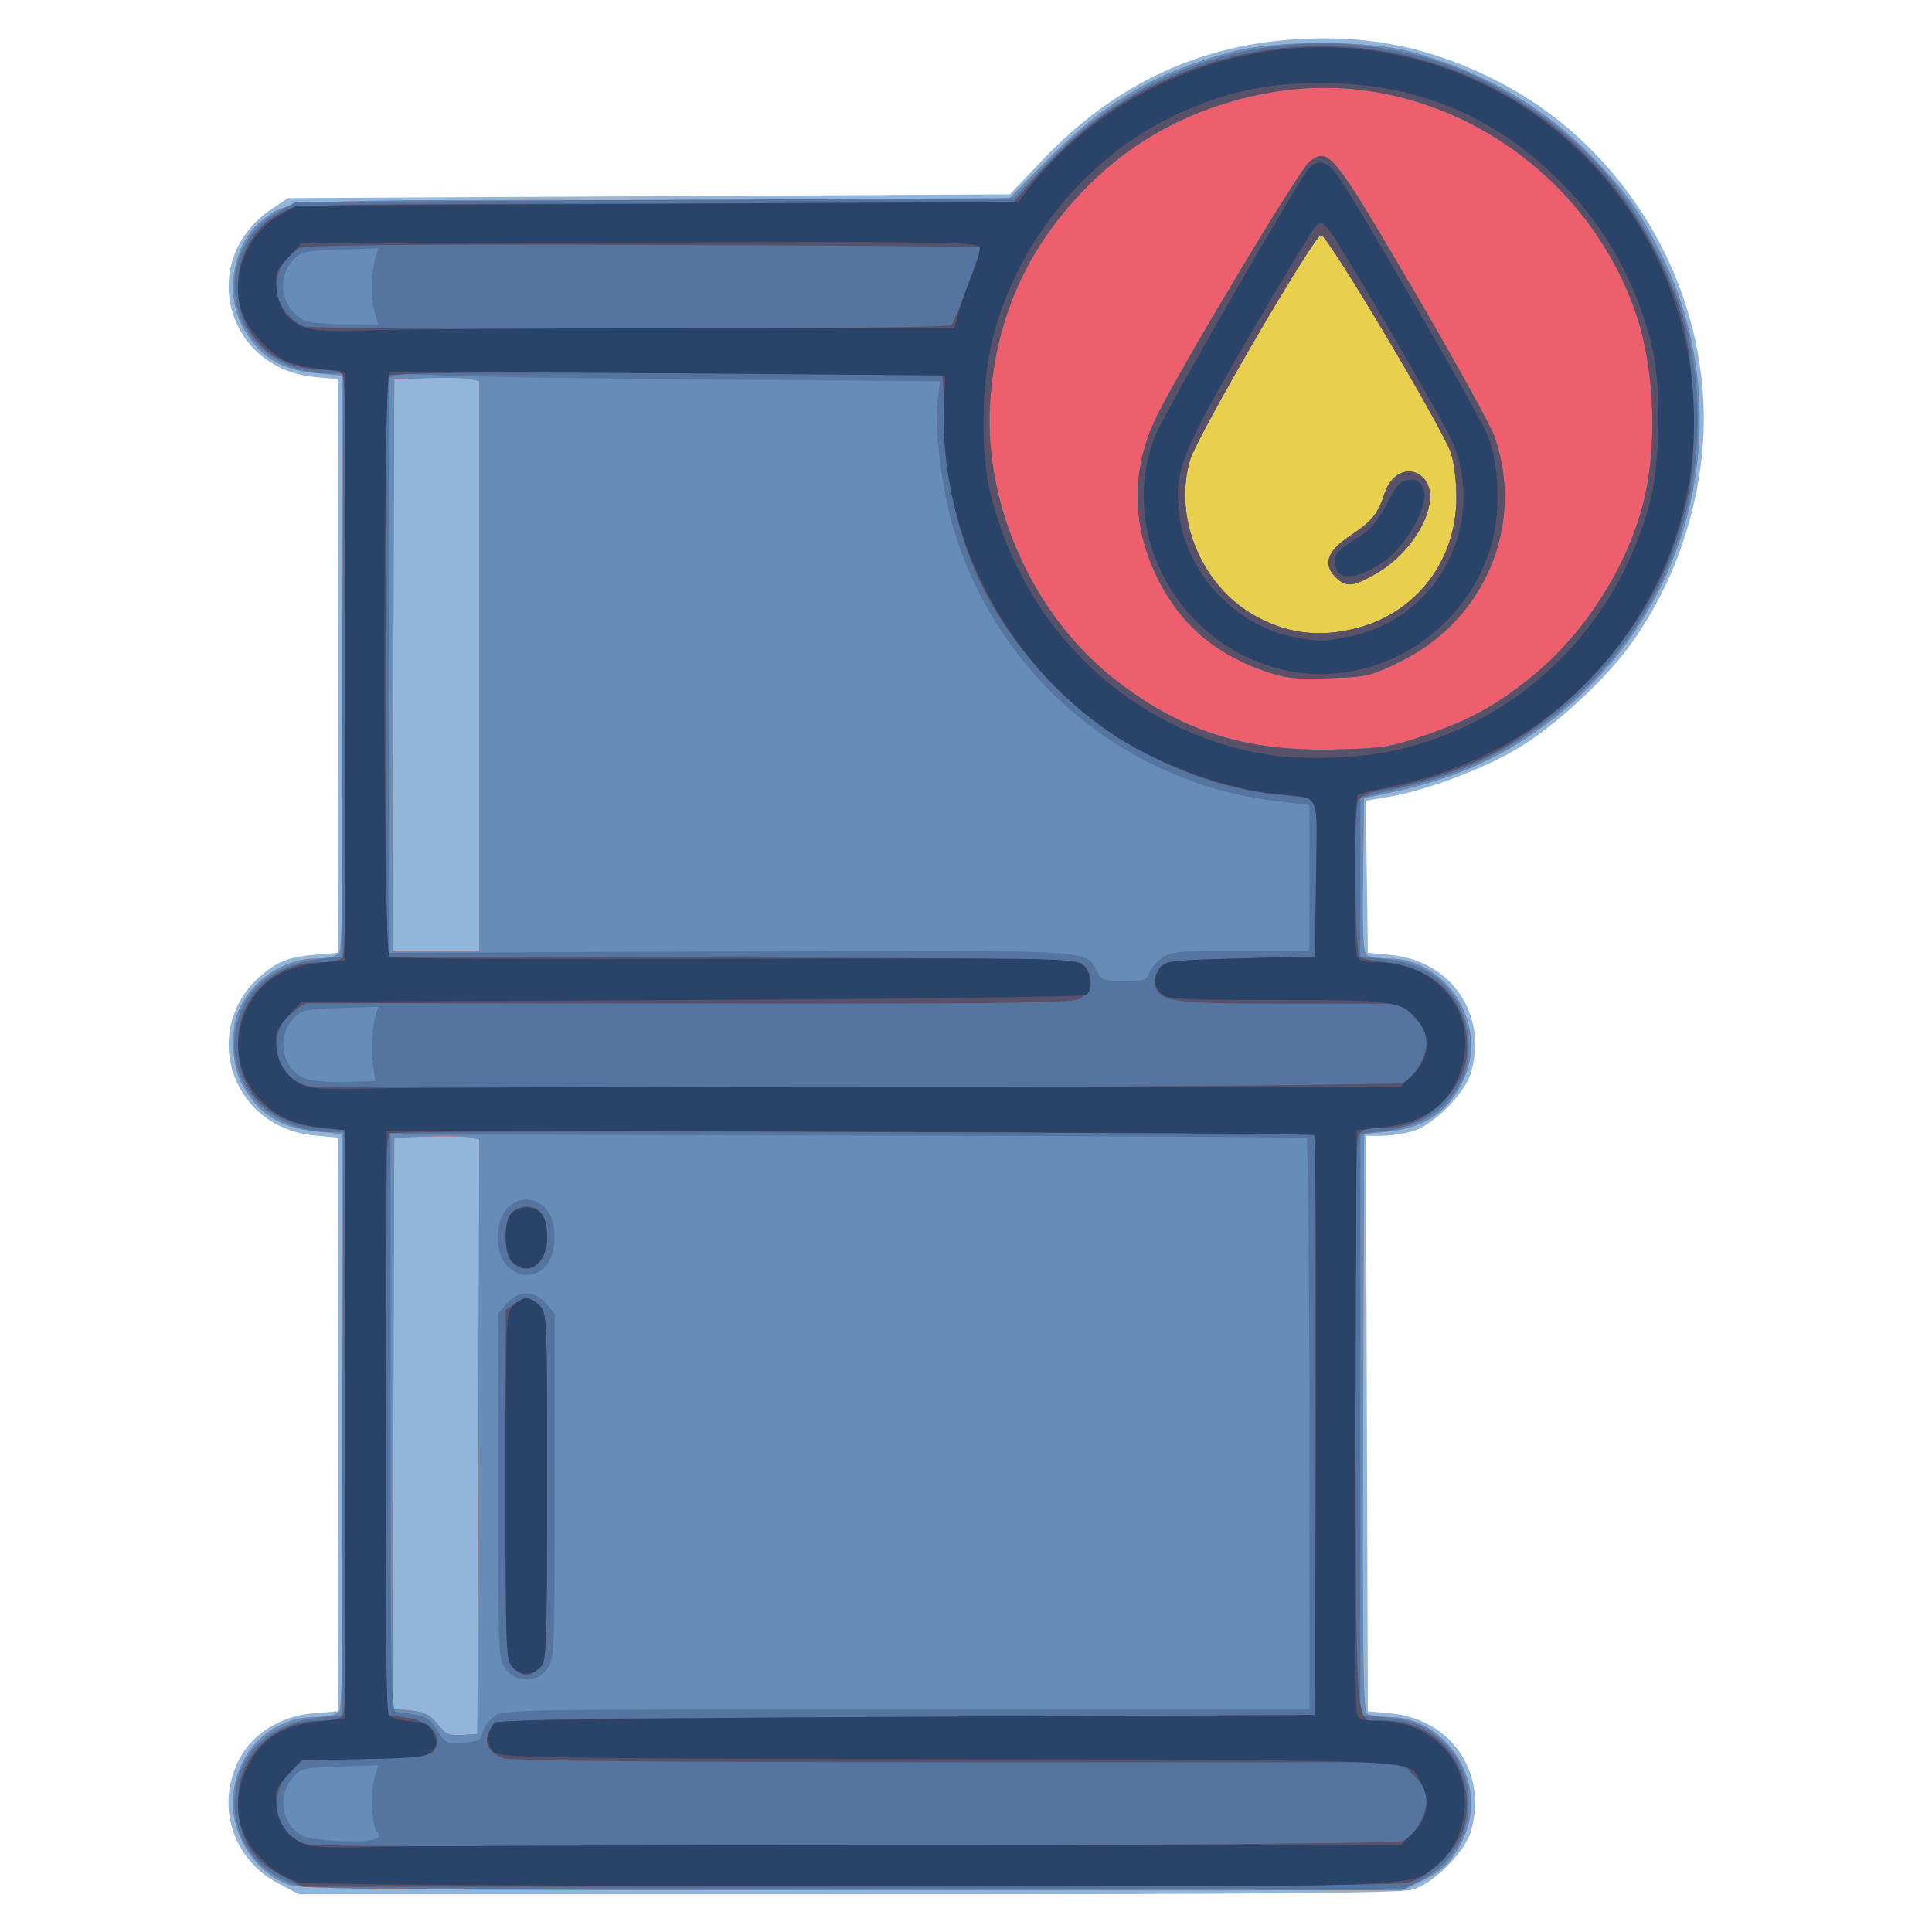 <?xml version="1.0" encoding="UTF-8" standalone="no"?>
<!-- Created with Inkscape (http://www.inkscape.org/) -->

<svg
   version="1.1"
   id="svg2523"
   width="512"
   height="512"
   viewBox="0 0 512 512"
   xmlns="http://www.w3.org/2000/svg"
   xmlns:svg="http://www.w3.org/2000/svg">
  <defs
     id="defs2527" />
  <g
     id="g2529">
    <g
       id="g2533">
      <path
         style="fill:#91b5db"
         d="M 73.882,499.207 C 61.585,492.783 57.039,478.394 63.438,466.148 66.954,459.418 74.375,454.801 82.846,454.072 L 89.5,453.5 v -76 -76 l -6.134,-0.587 c -23.79,-2.277 -31.184,-31.416 -11.309,-44.569 3,-1.985 5.832,-2.846 10.758,-3.269 L 89.5,252.5 v -76 -76 L 83.418,99.918 C 59.489,97.626 52.154,68.516 72.169,55.269 L 76.353,52.5 171.988,52 l 95.635,-0.5 8.834,-9.284 c 19.092,-20.063 41.761,-30.591 68.745,-31.927 18.704,-0.926 34.907,2.605 51.807,11.291 36.356,18.685 58.38,59.414 53.95,99.768 -2.033,18.516 -9.116,36.634 -19.88,50.853 -6.846,9.043 -19.521,20.54 -28.741,26.07 -9.031,5.417 -24.017,11.091 -33.779,12.791 l -6.601,1.149 0.27,20.144 0.27,20.144 6.134,0.587 c 16.045,1.536 25.715,15.845 21.149,31.297 -1.623,5.493 -9.907,13.777 -15.4,15.4 C 372.12,300.453 368.405,301 366.128,301 h -4.14 l 0.256,76.25 0.256,76.25 6.134,0.587 c 16.045,1.536 25.715,15.845 21.149,31.297 -1.623,5.493 -9.907,13.777 -15.4,15.4 C 371.235,501.714 336.079,502 224.748,502 H 79.228 Z"
         id="path2547" />
      <path
         style="fill:#e9cf4e"
         d="M 76.625,499.531 C 68.176,496.519 61.809,487.337 61.754,478.081 61.675,465.035 71.289,455 83.867,455 c 2.902,0 5.347,-0.553 6.017,-1.36 0.822,-0.99 1.059,-22.017 0.872,-77.25 L 90.5,300.5 83.885,299.846 C 73.948,298.863 68.078,294.994 63.799,286.607 61.531,282.161 61.132,273.306 62.982,268.504 66.221,260.103 74.999,254 83.844,254 c 2.921,0 5.368,-0.551 6.04,-1.36 0.822,-0.99 1.059,-22.017 0.872,-77.25 L 90.5,99.5 84,98.925 C 74.173,98.055 68.166,94.167 63.985,85.97 59.504,77.187 62.09,64.084 69.406,58.504 76.982,52.725 71.789,53 173.488,53 h 93.552 l 10.23,-10.341 c 15.336,-15.502 28.608,-23.352 48.752,-28.834 11.789,-3.208 36.529,-3.233 48.153,-0.048 19.018,5.211 35.264,14.68 47.927,27.935 8.873,9.287 12.34,14.148 17.761,24.899 C 459.165,104.888 451.566,151.586 421.076,182.076 406.498,196.654 389.982,205.485 369,209.92 l -7.5,1.585 -0.271,20.425 c -0.208,15.673 0.025,20.613 1,21.232 0.699,0.444 3.296,0.824 5.771,0.844 15.609,0.129 26.459,17.56 19.916,31.993 -3.881,8.561 -10.28,12.921 -20.416,13.913 l -6,0.587 -0.256,76.437 c -0.203,60.488 0.006,76.604 1,77.235 0.691,0.439 3.281,0.814 5.756,0.835 15.609,0.129 26.459,17.56 19.916,31.993 -2.742,6.048 -5.458,8.813 -11.416,11.623 l -5,2.358 -145.5,-0.034 C 104.824,500.918 79.852,500.681 76.625,499.531 Z m 50.131,-118.76 0.256,-78.729 -2.256,-0.565 C 123.515,301.166 118.45,301.044 113.5,301.206 l -9,0.294 -0.256,75.619 -0.256,75.619 4.756,0.53 c 3.789,0.422 5.264,1.166 7.256,3.66 2.154,2.697 3.053,3.091 6.5,2.851 l 4,-0.279 z M 127,176.519 V 101.038 l -2.25,-0.563 c -1.238,-0.31 -6.3,-0.431 -11.25,-0.269 l -9,0.294 -0.256,75.75 -0.256,75.75 H 115.494 127 Z"
         id="path2545" />
      <path
         style="fill:#ed5f6c"
         d="M 76.625,499.531 C 68.176,496.519 61.809,487.337 61.754,478.081 61.675,465.035 71.289,455 83.867,455 c 2.902,0 5.347,-0.553 6.017,-1.36 0.822,-0.99 1.059,-22.017 0.872,-77.25 L 90.5,300.5 83.885,299.846 C 73.948,298.863 68.078,294.994 63.799,286.607 61.531,282.161 61.132,273.306 62.982,268.504 66.221,260.103 74.999,254 83.844,254 c 2.921,0 5.368,-0.551 6.04,-1.36 0.822,-0.99 1.059,-22.017 0.872,-77.25 L 90.5,99.5 84,98.925 C 74.173,98.055 68.166,94.167 63.985,85.97 59.504,77.187 62.09,64.084 69.406,58.504 76.982,52.725 71.789,53 173.488,53 h 93.552 l 10.23,-10.341 c 15.336,-15.502 28.608,-23.352 48.752,-28.834 11.789,-3.208 36.529,-3.233 48.153,-0.048 19.018,5.211 35.264,14.68 47.927,27.935 8.873,9.287 12.34,14.148 17.761,24.899 C 459.165,104.888 451.566,151.586 421.076,182.076 406.498,196.654 389.982,205.485 369,209.92 l -7.5,1.585 -0.271,20.425 c -0.208,15.673 0.025,20.613 1,21.232 0.699,0.444 3.296,0.824 5.771,0.844 15.609,0.129 26.459,17.56 19.916,31.993 -3.881,8.561 -10.28,12.921 -20.416,13.913 l -6,0.587 -0.256,76.437 c -0.203,60.488 0.006,76.604 1,77.235 0.691,0.439 3.281,0.814 5.756,0.835 15.609,0.129 26.459,17.56 19.916,31.993 -2.742,6.048 -5.458,8.813 -11.416,11.623 l -5,2.358 -145.5,-0.034 C 104.824,500.918 79.852,500.681 76.625,499.531 Z m 50.131,-118.76 0.256,-78.729 -2.256,-0.565 C 123.515,301.166 118.45,301.044 113.5,301.206 l -9,0.294 -0.256,75.619 -0.256,75.619 4.756,0.53 c 3.789,0.422 5.264,1.166 7.256,3.66 2.154,2.697 3.053,3.091 6.5,2.851 l 4,-0.279 z M 127,176.519 V 101.038 l -2.25,-0.563 c -1.238,-0.31 -6.3,-0.431 -11.25,-0.269 l -9,0.294 -0.256,75.75 -0.256,75.75 H 115.494 127 Z M 359.54,166.467 c 15.837,-4.073 26.384,-17.874 26.436,-34.591 0.013,-4.275 -0.634,-9.487 -1.473,-11.865 -2.49,-7.056 -32.841,-57.992 -34.404,-57.738 -2.025,0.329 -32.813,53.213 -34.729,59.653 -4.438,14.915 2.781,32.805 16.475,40.83 8.784,5.148 17.544,6.322 27.694,3.712 z m -5.6,-13.528 c -3.433,-3.433 -2.233,-6.862 3.82,-10.916 5.871,-3.933 7.399,-5.811 9.178,-11.281 1.836,-5.644 7.063,-7.609 10.407,-3.914 4.939,5.458 -1.902,19.008 -12.733,25.221 -6.071,3.482 -7.925,3.637 -10.672,0.89 z"
         id="path2543" />
      <path
         style="fill:#668cb8"
         d="M 76.625,499.531 C 68.176,496.519 61.809,487.337 61.754,478.081 61.675,465.035 71.289,455 83.867,455 c 2.902,0 5.347,-0.553 6.017,-1.36 0.822,-0.99 1.059,-22.017 0.872,-77.25 L 90.5,300.5 83.885,299.846 C 73.948,298.863 68.078,294.994 63.799,286.607 61.531,282.161 61.132,273.306 62.982,268.504 66.221,260.103 74.999,254 83.844,254 c 2.921,0 5.368,-0.551 6.04,-1.36 0.822,-0.99 1.059,-22.017 0.872,-77.25 L 90.5,99.5 84,98.925 C 74.173,98.055 68.166,94.167 63.985,85.97 59.504,77.187 62.09,64.084 69.406,58.504 76.982,52.725 71.789,53 173.488,53 h 93.552 l 10.23,-10.341 c 15.336,-15.502 28.608,-23.352 48.752,-28.834 11.789,-3.208 36.529,-3.233 48.153,-0.048 19.018,5.211 35.264,14.68 47.927,27.935 8.873,9.287 12.34,14.148 17.761,24.899 C 459.165,104.888 451.566,151.586 421.076,182.076 406.498,196.654 389.982,205.485 369,209.92 l -7.5,1.585 -0.271,20.425 c -0.208,15.673 0.025,20.613 1,21.232 0.699,0.444 3.296,0.824 5.771,0.844 15.609,0.129 26.459,17.56 19.916,31.993 -3.881,8.561 -10.28,12.921 -20.416,13.913 l -6,0.587 -0.256,76.437 c -0.203,60.488 0.006,76.604 1,77.235 0.691,0.439 3.281,0.814 5.756,0.835 15.609,0.129 26.459,17.56 19.916,31.993 -2.742,6.048 -5.458,8.813 -11.416,11.623 l -5,2.358 -145.5,-0.034 C 104.824,500.918 79.852,500.681 76.625,499.531 Z m 50.131,-118.76 0.256,-78.729 -2.256,-0.565 C 123.515,301.166 118.45,301.044 113.5,301.206 l -9,0.294 -0.256,75.619 -0.256,75.619 4.756,0.53 c 3.789,0.422 5.264,1.166 7.256,3.66 2.154,2.697 3.053,3.091 6.5,2.851 l 4,-0.279 z M 127,176.519 V 101.038 l -2.25,-0.563 c -1.238,-0.31 -6.3,-0.431 -11.25,-0.269 l -9,0.294 -0.256,75.75 -0.256,75.75 H 115.494 127 Z m 249.95,18.593 c 12.063,-4.095 18.93,-7.78 28.157,-15.113 13.886,-11.036 25.064,-27.846 29.923,-44.998 4.313,-15.227 3.704,-36.613 -1.476,-51.842 -13.293,-39.084 -53.265,-64.49 -93.151,-59.207 -19.329,2.56 -36.745,10.681 -50.086,23.354 -17.174,16.314 -26.314,35.65 -27.917,59.057 -1.883,27.5 11.563,57.18 33.579,74.122 17.411,13.398 34.082,18.656 57.522,18.143 12.676,-0.277 14.893,-0.61 23.45,-3.514 z M 334.977,177.786 C 321.534,173.075 312.283,164.89 306.397,152.5 c -6.58,-13.85 -6.557,-28.377 0.065,-42 6.173,-12.698 37.987,-65.753 40.593,-67.695 5.091,-3.794 6.033,-2.633 27.371,33.758 10.884,18.563 20.646,36.239 21.693,39.281 7.984,23.205 -2.49,48.307 -24.76,59.342 -8.029,3.978 -8.895,4.183 -19.134,4.527 -9.197,0.309 -11.653,0.034 -17.247,-1.926 z M 359.54,166.467 c 15.837,-4.073 26.384,-17.874 26.436,-34.591 0.013,-4.275 -0.634,-9.487 -1.473,-11.865 -2.49,-7.056 -32.841,-57.992 -34.404,-57.738 -2.025,0.329 -32.813,53.213 -34.729,59.653 -4.438,14.915 2.781,32.805 16.475,40.83 8.784,5.148 17.544,6.322 27.694,3.712 z m -5.6,-13.528 c -3.433,-3.433 -2.233,-6.862 3.82,-10.916 5.871,-3.933 7.399,-5.811 9.178,-11.281 1.836,-5.644 7.063,-7.609 10.407,-3.914 4.939,5.458 -1.902,19.008 -12.733,25.221 -6.071,3.482 -7.925,3.637 -10.672,0.89 z"
         id="path2541" />
      <path
         style="fill:#5574a0"
         d="M 78.821,499.613 C 66.331,496.228 59.374,483.497 63.141,470.922 65.744,462.237 73.664,456.357 84.351,455.178 L 90.5,454.5 90.756,377.25 91.012,300 H 88.055 C 70.142,300 58.383,285.804 63.141,269.922 65.744,261.237 73.664,255.357 84.351,254.178 L 90.5,253.5 90.756,176.25 91.012,99 H 87.165 C 77.137,99 68.182,93.735 64.402,85.617 59.128,74.291 63.349,61.602 74.347,55.721 L 78.5,53.5 173.561,53 l 95.061,-0.5 8.879,-9.331 C 303.652,15.689 340.49,5.28 377,15.055 c 18.282,4.895 38.326,18.076 50.536,33.234 8.127,10.089 16.638,27.008 19.475,38.711 8.532,35.199 -2.001,71.576 -27.858,96.212 -13.172,12.55 -28.325,20.958 -44.722,24.816 -4.912,1.155 -10.055,2.42 -11.43,2.81 l -2.5,0.71 V 232.524 253.5 l 6,0.601 c 10.417,1.044 16.364,4.792 20.515,12.929 2.724,5.339 2.942,14.184 0.471,19.076 -4.077,8.071 -10.598,12.374 -20.632,13.612 L 360.5,300.503 V 377.501 454.5 l 6.615,0.654 c 7.417,0.734 11.292,2.406 15.632,6.746 4.397,4.397 6.453,9.518 6.453,16.068 0,8.803 -4.431,15.911 -12.7,20.373 l -4,2.158 -144.5,0.191 c -114.077,0.151 -145.485,-0.076 -149.179,-1.077 z m 20.623,-12.23 c 1.277,-0.49 1.362,-0.913 0.41,-2.059 -1.418,-1.708 -1.697,-10.627 -0.459,-14.672 l 0.871,-2.848 -10.221,0.348 c -9.764,0.332 -10.329,0.473 -12.633,3.154 -4.161,4.841 -2.558,12.849 3.064,15.298 3.101,1.351 16.088,1.884 18.968,0.779 z m 28.373,-28.113 c 0.174,-1.227 1.472,-3.139 2.885,-4.25 C 133.242,453.022 134.433,453 240.135,453 H 347 v -75.441 c 0,-41.493 -0.349,-75.657 -0.776,-75.921 -0.427,-0.264 -55.215,-0.593 -121.75,-0.731 L 103.5,300.657 v 76.408 c 0,67.164 0.181,76.432 1.5,76.605 7.93,1.042 8.887,1.473 10.918,4.915 1.971,3.341 2.328,3.509 6.831,3.22 4.041,-0.259 4.799,-0.638 5.068,-2.535 z m 6.256,-16.905 C 132.044,439.787 132,438.751 132,393.921 v -45.809 l 2.306,-2.681 c 1.511,-1.757 3.302,-2.681 5.194,-2.681 1.893,0 3.683,0.924 5.194,2.681 L 147,348.112 v 45.809 c 0,44.83 -0.044,45.866 -2.073,48.444 C 143.424,444.276 141.933,445 139.5,445 c -2.433,0 -3.924,-0.724 -5.427,-2.635 z m 0.382,-106.82 c -3.263,-3.263 -3.461,-10.997 -0.382,-14.911 2.908,-3.697 7.986,-3.644 10.953,0.115 2.978,3.773 2.411,12.668 -0.983,15.416 -3.119,2.526 -6.672,2.296 -9.589,-0.621 z M 99.043,283.5 c -0.713,-4.681 -0.548,-10.725 0.378,-13.848 l 0.844,-2.848 -10.221,0.348 c -9.764,0.332 -10.329,0.473 -12.633,3.154 -4.16,4.839 -2.561,12.831 3.064,15.318 1.886,0.834 6.035,1.251 11.024,1.107 L 99.5,286.5 Z M 304.492,258.026 c 0.345,-1.086 1.786,-2.886 3.202,-4 C 310.068,252.158 311.705,252 328.635,252 H 347 v -19.298 -19.298 l -9.653,-1.219 c -39.961,-5.047 -73.568,-33.818 -84.795,-72.593 -3.084,-10.651 -4.969,-26.095 -4.067,-33.32 l 0.653,-5.227 -60.819,-0.465 c -33.451,-0.256 -65.272,-0.749 -70.714,-1.095 -5.442,-0.346 -10.955,-0.363 -12.25,-0.038 L 103,100.038 v 76.233 76.233 l 90.026,-0.362 c 97.395,-0.392 94.687,-0.531 97.547,5 1.373,2.656 1.898,2.859 7.385,2.859 5.003,0 6.003,-0.302 6.533,-1.974 z m 72.458,-62.914 c 12.063,-4.095 18.93,-7.78 28.157,-15.113 13.886,-11.036 25.064,-27.846 29.923,-44.998 4.313,-15.227 3.704,-36.613 -1.476,-51.842 -13.293,-39.084 -53.265,-64.49 -93.151,-59.207 -19.329,2.56 -36.745,10.681 -50.086,23.354 -17.174,16.314 -26.314,35.65 -27.917,59.057 -1.883,27.5 11.563,57.18 33.579,74.122 17.411,13.398 34.082,18.656 57.522,18.143 12.676,-0.277 14.893,-0.61 23.45,-3.514 z M 334.977,177.786 C 321.534,173.075 312.283,164.89 306.397,152.5 c -6.58,-13.85 -6.557,-28.377 0.065,-42 6.173,-12.698 37.987,-65.753 40.593,-67.695 5.091,-3.794 6.033,-2.633 27.371,33.758 10.884,18.563 20.646,36.239 21.693,39.281 7.984,23.205 -2.49,48.307 -24.76,59.342 -8.029,3.978 -8.895,4.183 -19.134,4.527 -9.197,0.309 -11.653,0.034 -17.247,-1.926 z M 359.54,166.467 c 15.837,-4.073 26.384,-17.874 26.436,-34.591 0.013,-4.275 -0.634,-9.487 -1.473,-11.865 -2.49,-7.056 -32.841,-57.992 -34.404,-57.738 -2.025,0.329 -32.813,53.213 -34.729,59.653 -4.438,14.915 2.781,32.805 16.475,40.83 8.784,5.148 17.544,6.322 27.694,3.712 z m -5.6,-13.528 c -3.433,-3.433 -2.233,-6.862 3.82,-10.916 5.871,-3.933 7.399,-5.811 9.178,-11.281 1.836,-5.644 7.063,-7.609 10.407,-3.914 4.939,5.458 -1.902,19.008 -12.733,25.221 -6.071,3.482 -7.925,3.637 -10.672,0.89 z M 99.39,83.25 C 98.32,79.687 98.332,72.276 99.415,68.652 l 0.851,-2.848 -10.221,0.348 c -9.764,0.332 -10.329,0.473 -12.633,3.154 -4.22,4.909 -2.745,12.326 3.088,15.534 1.1,0.605 5.986,1.114 10.858,1.13 L 100.217,86 Z"
         id="path2539" />
      <path
         style="fill:#595168"
         d="m 74.936,497.25 c -7.393,-3.749 -11.164,-9.256 -11.734,-17.139 -0.519,-7.172 0.993,-12.124 5.146,-16.854 4.063,-4.628 9.869,-7.208 16.28,-7.235 3.079,-0.013 5.578,-0.565 6.256,-1.382 0.822,-0.99 1.059,-22.277 0.872,-78.25 L 91.5,299.5 84.952,298.936 c -12.694,-1.093 -20.939,-8.608 -21.75,-19.825 -0.519,-7.172 0.993,-12.124 5.146,-16.854 4.048,-4.611 9.864,-7.208 16.203,-7.235 2.777,-0.012 5.59,-0.562 6.25,-1.222 1.737,-1.737 1.737,-152.863 0,-154.6 C 90.14,98.54 87.83,98 85.666,98 72.516,98 63.044,88.788 63.044,76 c 0,-9.321 4.957,-17.015 13.174,-20.447 C 79.49,54.186 91.231,54 174.093,54 h 94.157 l 4.625,-5.25 C 283.516,36.67 293.091,28.999 305,23.009 c 50.086,-25.189 110.186,-4.928 134.469,45.331 6.526,13.507 8.655,22.532 9.262,39.258 0.58,15.989 -0.739,24.794 -5.823,38.842 -7.835,21.653 -27.191,43.127 -48.601,53.918 -7.069,3.563 -18.408,7.267 -26.579,8.682 -4.889,0.847 -7.06,1.712 -7.809,3.111 -1.203,2.248 -0.868,40.24 0.366,41.47 0.432,0.43 3.662,1.081 7.179,1.445 11.71,1.212 19.676,8.383 21.135,19.026 0.949,6.925 -1.123,12.72 -6.454,18.044 -4.958,4.952 -9.622,6.85 -16.859,6.859 -3.166,0.004 -4.477,0.496 -5.269,1.974 -0.719,1.343 -0.968,26.006 -0.785,77.537 0.299,84.099 -0.334,77.45 7.369,77.479 8.31,0.031 14.954,3.692 18.891,10.412 3.145,5.366 4.064,11.826 2.506,17.612 -1.561,5.796 -8.897,13.322 -14.498,14.873 -2.84,0.786 -45.938,1.109 -148.571,1.113 L 80.359,500 Z m 296.624,-9.273 c 3.213,-1.222 6.432,-6.636 6.436,-10.827 0.003,-2.479 -0.88,-4.234 -3.396,-6.75 L 371.2,467 H 253.665 c -80.55,0 -118.414,-0.334 -120.33,-1.063 -4.485,-1.705 -5.57,-4.867 -2.916,-8.496 1.386,-1.895 3.971,-1.953 109.75,-2.441 L 348.5,454.5 v -77 -77 l -122,-0.515 c -70.884,-0.299 -122.526,-0.141 -123.256,0.378 -0.993,0.706 -1.203,16.92 -1,77.503 l 0.256,76.61 5,0.714 c 6.725,0.961 10.031,4.833 7.524,8.81 -0.758,1.203 -4.309,1.599 -17.922,2 l -16.976,0.5 -3.05,2.925 c -6.823,6.543 -4.017,17.611 4.929,19.443 4.975,1.019 286.813,0.152 289.555,-0.891 z M 136,442 c -1.943,-1.943 -2,-3.333 -2,-48.443 v -46.443 l 2.223,-1.557 c 2.937,-2.057 4.371,-1.964 6.777,0.443 1.942,1.942 2,3.333 2,48 0,44.667 -0.058,46.058 -2,48 -1.1,1.1 -2.675,2 -3.5,2 -0.825,0 -2.4,-0.9 -3.5,-2 z m -0.429,-107.571 c -1.953,-1.953 -2.111,-10.308 -0.243,-12.862 0.744,-1.018 2.578,-1.816 4.172,-1.816 3.774,0 5.5,2.601 5.5,8.286 0,6.924 -5.302,10.519 -9.429,6.392 z m 235.989,-47.451 c 3.213,-1.222 6.432,-6.636 6.436,-10.827 0.003,-2.479 -0.88,-4.234 -3.396,-6.75 l -3.4,-3.4 h -29.035 c -28.372,0 -33.583,-0.488 -35.379,-3.313 -1.16,-1.825 -0.929,-4.109 0.632,-6.246 1.297,-1.777 3.095,-1.983 21.25,-2.441 l 19.833,-0.5 0.27,-20.726 0.27,-20.726 -2.27,-0.466 c -1.249,-0.256 -5.084,-0.739 -8.522,-1.074 -21.472,-2.089 -44.597,-13.669 -60.292,-30.192 -17.949,-18.896 -26.763,-40.383 -27.588,-67.256 -0.227,-7.392 -0.515,-13.531 -0.64,-13.643 -0.125,-0.112 -32.942,-0.364 -72.927,-0.561 -50.171,-0.246 -73.027,-0.03 -73.756,0.699 -0.728,0.728 -0.977,24.816 -0.8,77.5 L 102.5,253.5 l 91.427,0.255 c 84.294,0.235 91.573,0.387 93.299,1.949 2.671,2.417 2.001,7.371 -1.226,9.056 -2.014,1.052 -22.047,1.281 -103,1.177 -55.275,-0.071 -101.028,-0.086 -101.673,-0.033 -0.645,0.053 -2.542,1.248 -4.216,2.656 -6.989,5.881 -4.05,17.476 4.894,19.308 4.975,1.019 286.813,0.152 289.555,-0.891 z m 5.39,-91.865 c 12.063,-4.095 18.93,-7.78 28.157,-15.113 13.886,-11.036 25.064,-27.846 29.923,-44.998 4.313,-15.227 3.704,-36.613 -1.476,-51.842 -13.293,-39.084 -53.265,-64.49 -93.151,-59.207 -19.329,2.56 -36.745,10.681 -50.086,23.354 -17.174,16.314 -26.314,35.65 -27.917,59.057 -1.883,27.5 11.563,57.18 33.579,74.122 17.411,13.398 34.082,18.656 57.522,18.143 12.676,-0.277 14.893,-0.61 23.45,-3.514 z M 334.977,177.786 C 321.534,173.075 312.283,164.89 306.397,152.5 c -6.58,-13.85 -6.557,-28.377 0.065,-42 6.173,-12.698 37.987,-65.753 40.593,-67.695 5.091,-3.794 6.033,-2.633 27.371,33.758 10.884,18.563 20.646,36.239 21.693,39.281 7.984,23.205 -2.49,48.307 -24.76,59.342 -8.029,3.978 -8.895,4.183 -19.134,4.527 -9.197,0.309 -11.653,0.034 -17.247,-1.926 z M 359.54,166.467 c 15.837,-4.073 26.384,-17.874 26.436,-34.591 0.013,-4.275 -0.634,-9.487 -1.473,-11.865 -2.49,-7.056 -32.841,-57.992 -34.404,-57.738 -2.025,0.329 -32.813,53.213 -34.729,59.653 -4.438,14.915 2.781,32.805 16.475,40.83 8.784,5.148 17.544,6.322 27.694,3.712 z m -5.6,-13.528 c -3.433,-3.433 -2.233,-6.862 3.82,-10.916 5.871,-3.933 7.399,-5.811 9.178,-11.281 1.836,-5.644 7.063,-7.609 10.407,-3.914 4.939,5.458 -1.902,19.008 -12.733,25.221 -6.071,3.482 -7.925,3.637 -10.672,0.89 z M 252.162,86.177 c 0.901,-0.921 8.073,-20.276 7.664,-20.683 C 259.647,65.316 219.45,65.05 170.5,64.903 107.716,64.714 80.908,64.957 79.489,65.725 73.268,69.095 71.36,76.333 75.199,82 c 1.304,1.925 3.746,3.95 5.427,4.5 3.442,1.126 170.427,0.811 171.536,-0.323 z"
         id="path2537" />
      <path
         style="fill:#294369"
         d="m 79.395,498.863 c -2.272,-0.511 -6.017,-2.559 -8.386,-4.587 C 62.747,487.204 60.835,477.628 65.75,467.934 c 3.682,-7.262 9.393,-10.818 18.882,-11.755 L 91.5,455.5 v -78 -78 l -3,-0.287 c -9.331,-0.892 -13.84,-2.485 -18.076,-6.39 -7.995,-7.369 -9.552,-17.811 -4.055,-27.191 3.632,-6.198 9.594,-9.596 18.355,-10.462 L 91.5,254.5 v -78 -78 L 85.992,97.908 C 82.963,97.582 78.837,96.771 76.823,96.107 72.3,94.614 65.688,87.613 64.016,82.549 61.03,73.501 65.393,62.205 73.777,57.277 L 78.5,54.5 174.16,54 l 95.66,-0.5 2.34,-3 c 8.647,-11.084 19.595,-20.105 32.475,-26.757 37.473,-19.354 82.206,-13.274 112.783,15.329 35.275,32.998 41.736,86.28 15.34,126.51 -14.694,22.396 -36.931,37.251 -64.173,42.871 -4.353,0.898 -8.291,1.865 -8.75,2.149 -0.949,0.586 -1.161,40.387 -0.228,42.816 0.43,1.12 1.928,1.582 5.134,1.582 15.8,0 26.541,12.767 22.818,27.121 -2.586,9.969 -9.433,15.322 -21.269,16.63 L 359.5,299.5 l -0.275,76 c -0.151,41.8 -0.03,77.013 0.269,78.25 0.467,1.93 1.202,2.25 5.159,2.25 13.57,0 23.449,9.03 23.561,21.537 0.059,6.568 -3.102,13.512 -7.771,17.074 -7.371,5.622 -0.782,5.398 -154.852,5.281 -82.775,-0.062 -143.805,-0.492 -146.196,-1.03 z M 240.35,489.004 371.2,489 l 3.4,-3.4 c 3.893,-3.893 4.547,-8.85 1.784,-13.528 -3.499,-5.924 4.522,-5.549 -124.822,-5.838 -110.044,-0.246 -119.079,-0.392 -120.807,-1.956 -1.914,-1.732 -1.731,-5.636 0.366,-7.778 0.635,-0.648 39.034,-1.176 109.179,-1.5 L 348.5,454.5 l 0.256,-76.444 c 0.141,-42.044 -0.084,-76.773 -0.5,-77.175 -0.416,-0.402 -55.881,-0.851 -123.256,-0.996 l -122.5,-0.265 -0.256,76.83 c -0.181,54.154 0.064,77.216 0.83,78.139 0.597,0.72 3.184,1.444 5.748,1.61 3.991,0.258 4.857,0.708 6.01,3.124 1.175,2.462 1.132,3.06 -0.337,4.684 -1.488,1.644 -3.606,1.898 -18.169,2.177 L 79.841,466.5 l -3.538,3.863 c -3.203,3.498 -3.491,4.284 -3.037,8.312 0.575,5.102 3.565,8.878 8.178,10.329 1.68,0.528 8.68,0.745 15.555,0.482 6.875,-0.263 71.382,-0.48 143.35,-0.483 z M 136.051,442.051 C 134.042,440.042 134,439.049 134,394 c 0,-44.667 0.058,-46.058 2,-48 1.1,-1.1 2.675,-2 3.5,-2 0.825,0 2.4,0.9 3.5,2 1.942,1.942 2,3.333 2,47.809 0,35.132 -0.291,46.179 -1.25,47.399 -2.162,2.751 -5.433,3.109 -7.699,0.843 z m -0.396,-107.88 c -2.173,-2.401 -2.227,-10.457 -0.084,-12.6 C 136.436,320.707 138.204,320 139.5,320 c 3.717,0 5.5,2.567 5.5,7.916 0,7.181 -5.298,10.727 -9.345,6.255 z M 240.35,288.004 371.2,288 l 3.4,-3.4 c 4.185,-4.185 4.669,-9.717 1.232,-14.086 C 371.749,265.322 369.557,265 338.361,265 c -25.305,0 -28.92,-0.196 -30.532,-1.655 -2.193,-1.985 -2.33,-4.276 -0.411,-6.904 1.297,-1.777 3.095,-1.983 21.25,-2.441 L 348.5,253.5 348.77,232.824 C 349.079,209.204 350.189,211.62 338.5,210.475 324.572,209.11 306.354,202.389 294.191,194.13 265.964,174.961 248.711,140.81 250.175,107 l 0.325,-7.5 -73,-0.578 c -40.15,-0.318 -73.562,-0.382 -74.25,-0.143 -1.831,0.637 -1.831,153.742 0,154.879 0.688,0.427 41.649,0.634 91.025,0.461 81.44,-0.286 90.005,-0.165 92.25,1.306 2.708,1.775 3.456,6.822 1.225,8.266 -0.688,0.445 -47.747,1.034 -104.577,1.309 l -103.327,0.5 -3.54,3.863 c -3.206,3.498 -3.493,4.284 -3.039,8.312 0.575,5.102 3.565,8.878 8.178,10.329 1.68,0.528 8.68,0.745 15.555,0.482 6.875,-0.263 71.382,-0.48 143.35,-0.483 z m 128.152,-88.888 c 33.225,-6.858 59.647,-32.118 68.633,-65.616 2.966,-11.055 3.19,-31.751 0.46,-42.5 C 433.053,73.113 424.234,58.102 410.988,45.711 393.918,29.744 374.036,22 350.108,22 337.536,22 328.39,23.668 317.113,28.017 290.697,38.204 269.718,62.372 262.875,90.5 c -2.749,11.302 -2.998,29.59 -0.541,39.737 8.888,36.705 37.237,63.658 73.326,69.715 8.791,1.475 23.45,1.102 32.842,-0.837 z m -28.239,-21.573 c -28.005,-6.339 -44.445,-36.482 -34,-62.34 2.384,-5.901 37.533,-67.004 40.528,-70.452 2.283,-2.629 4.833,-2.121 7.52,1.5 4.426,5.964 38.026,64.131 39.989,69.227 3.068,7.965 3.43,20.763 0.831,29.321 -7.166,23.592 -31.401,38.056 -54.867,32.744 z m 16.263,-8.632 c 14.856,-2.746 25.815,-12.727 30.014,-27.336 2.259,-7.86 1.584,-17.439 -1.742,-24.704 -3.31,-7.231 -30.542,-53.831 -32.922,-56.339 -1.639,-1.727 -2.043,-1.788 -3.289,-0.5 C 347.806,60.839 339.946,73.875 331.122,89 c -17.743,30.412 -19.86,35.662 -18.733,46.452 1.71,16.358 15.189,30.803 31.261,33.499 6.877,1.154 6.406,1.155 12.876,-0.041 z m -1.326,-16.723 c -0.715,-0.477 -1.378,-1.901 -1.473,-3.164 -0.174,-2.304 0.636,-3.119 7.273,-7.323 2.236,-1.417 4.606,-4.38 6.562,-8.209 2.453,-4.799 3.596,-6.054 5.742,-6.307 2.072,-0.244 2.946,0.269 3.855,2.264 1.778,3.903 -4.023,14.764 -10.276,19.242 -4.924,3.526 -9.559,4.913 -11.682,3.496 z M 182.211,87.004 252.923,87 l 1.138,-4.25 c 0.626,-2.337 2.246,-6.89 3.601,-10.117 1.354,-3.227 2.221,-6.497 1.926,-7.266 -0.455,-1.186 -14.126,-1.358 -90.139,-1.133 L 79.846,64.5 76.306,68.363 c -3.201,3.493 -3.492,4.288 -3.041,8.291 0.274,2.435 1.34,5.371 2.367,6.523 3.853,4.323 6.926,4.936 21.868,4.365 7.7,-0.294 45.82,-0.537 84.711,-0.539 z"
         id="path2535" />
    </g>
  </g>
</svg>
